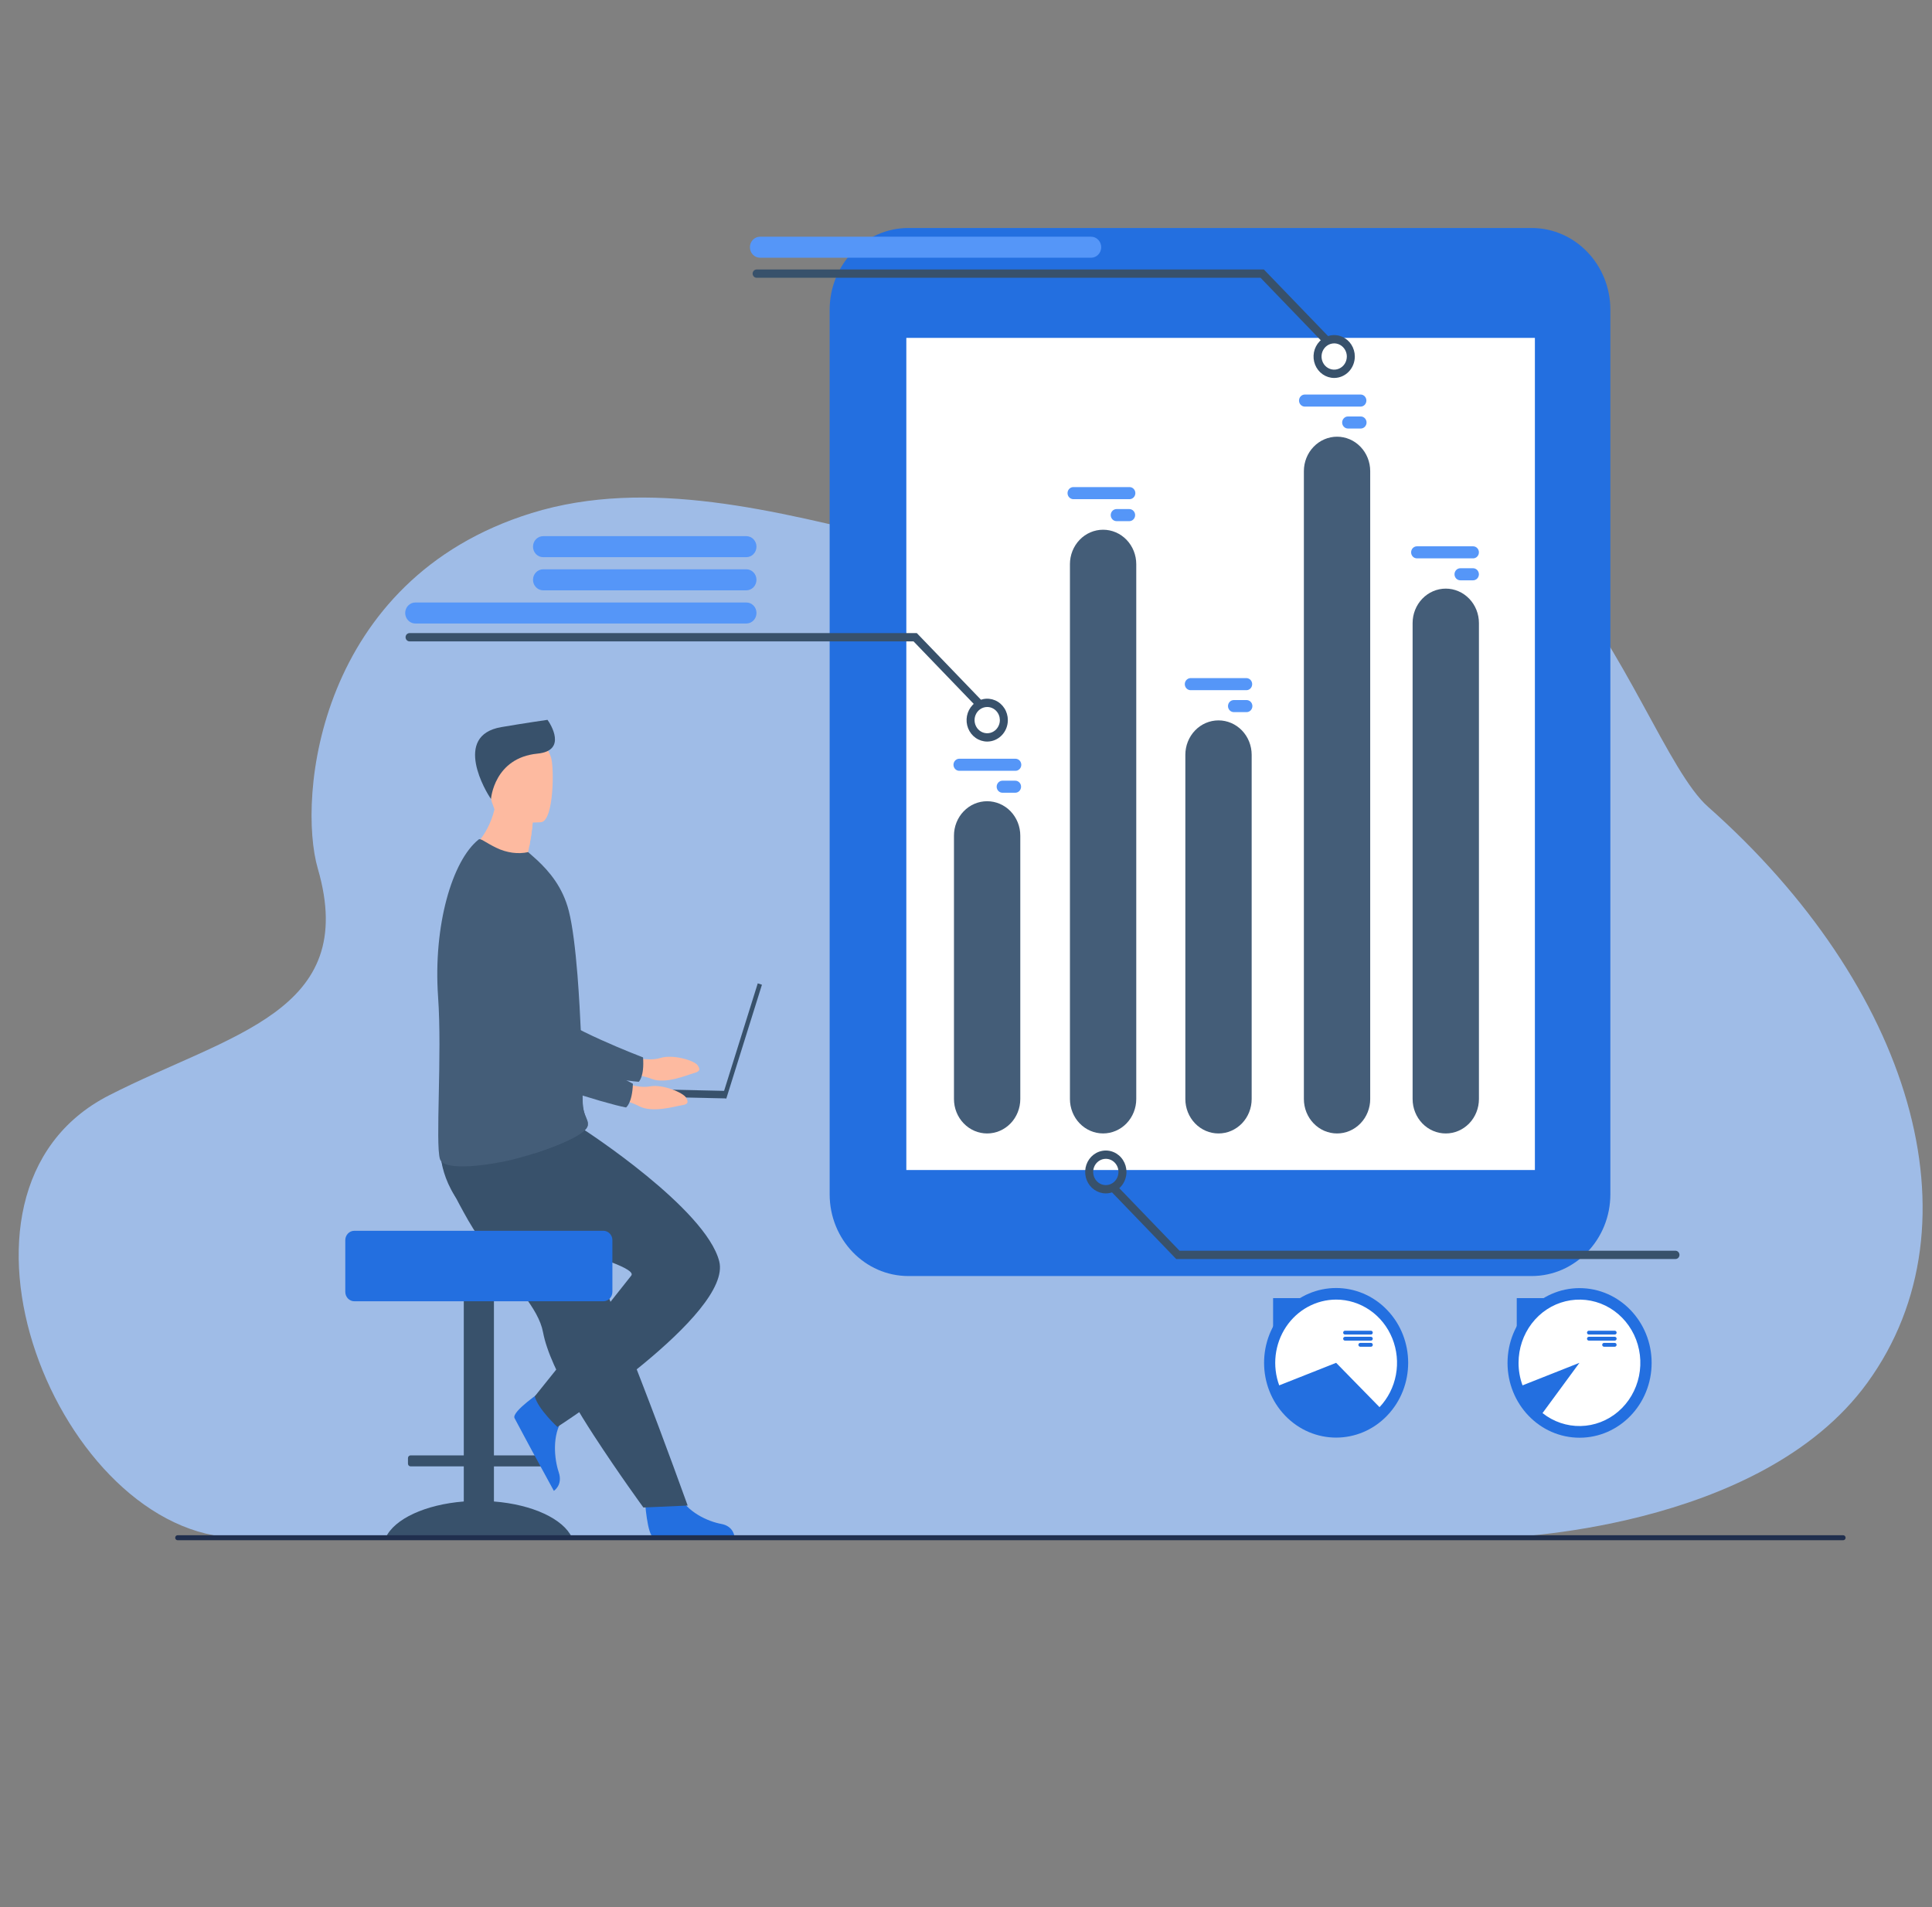 <svg width="79" height="78" viewBox="0 0 79 78" fill="none" xmlns="http://www.w3.org/2000/svg">
<rect x="0" y="0" width="79" height="78" fill="#808080" stroke="none"/>
<g id="Frame" clip-path="url(#clip0_766_2116)">
<path id="Vector" d="M69.839 32.992C66.642 30.161 62.787 13.084 49.583 21.978C42.761 26.573 31.258 18.033 21.736 20.983C12.993 23.692 12.15 32.617 12.996 35.525C14.705 41.4 9.387 42.276 4.453 44.798C-3.287 48.758 2.449 62.82 9.76 62.888C17.071 62.955 61.307 62.888 61.307 62.888C61.307 62.888 71.941 62.635 76.357 56.549C81.11 49.997 78.096 40.306 69.839 32.992Z" fill="#9FBCE7"/>
<path id="Vector_2" d="M26.367 61.309C26.367 61.309 26.46 62.86 26.748 62.882C26.787 62.886 28.214 62.886 28.214 62.886L30.036 62.874C30.036 62.874 30.024 62.419 29.491 62.322C28.959 62.226 28.068 61.837 27.745 61.107C27.406 60.338 26.367 61.309 26.367 61.309Z" fill="#236FE0"/>
<path id="Vector_3" d="M25.709 43.212C25.709 43.212 26.503 43.424 27.007 43.266C27.512 43.107 28.379 43.367 28.52 43.558C28.66 43.749 28.608 43.825 28.359 43.891C28.109 43.957 27.225 44.348 26.644 44.122C26.063 43.895 25.305 43.887 25.305 43.887L25.709 43.212Z" fill="#FDBAA0"/>
<path id="Vector_4" d="M18.85 36.055C18.85 36.055 19.741 42.635 21.218 43.223C21.946 43.514 25.165 44.173 26.118 44.241C26.118 44.241 26.352 44.044 26.295 43.244C26.295 43.244 22.922 41.958 22.443 41.259C21.73 40.219 22.886 37.008 21.991 36.031C21.096 35.054 19.588 34.632 18.85 36.055Z" fill="#445D78"/>
<path id="Vector_5" d="M18.964 61.405V59.969H16.789C16.761 59.969 16.733 59.957 16.713 59.937C16.694 59.916 16.682 59.888 16.682 59.859V59.63C16.682 59.6 16.693 59.572 16.713 59.552C16.733 59.531 16.761 59.519 16.789 59.519H18.964V51.353C18.964 51.243 19.007 51.137 19.082 51.059C19.157 50.981 19.259 50.937 19.365 50.937H19.796C19.902 50.937 20.004 50.981 20.079 51.059C20.154 51.137 20.197 51.243 20.197 51.353V59.519H22.372C22.4 59.519 22.427 59.531 22.448 59.551C22.468 59.572 22.479 59.6 22.479 59.63V59.86C22.479 59.889 22.467 59.917 22.447 59.938C22.427 59.958 22.4 59.97 22.372 59.97H20.197V61.405C21.77 61.528 23.032 62.117 23.386 62.877H15.775C16.129 62.116 17.39 61.529 18.964 61.405Z" fill="#38516B"/>
<path id="Vector_6" d="M19.15 49.916C19.412 50.367 19.703 50.8 20.021 51.209C20.979 52.465 22.022 53.501 22.204 54.48C22.245 54.693 22.302 54.902 22.373 55.107C22.448 55.331 22.542 55.567 22.651 55.81C23.057 56.726 23.665 57.755 24.272 58.689C25.322 60.304 26.309 61.651 26.309 61.651L28.119 61.571C28.046 61.383 27.257 59.153 26.201 56.429C25.772 55.322 25.316 54.146 24.875 53.011C24.817 52.86 24.758 52.709 24.7 52.56C24.566 52.212 24.433 51.87 24.304 51.538L22.523 46.944C22.523 46.944 18.56 45.383 18.148 46.395C17.809 47.226 18.086 48.042 19.15 49.916Z" fill="#38516B"/>
<path id="Vector_7" d="M22.174 56.88C22.174 56.88 20.916 57.72 21.038 57.992C21.054 58.029 21.75 59.323 21.75 59.323L22.647 60.969C22.647 60.969 23.024 60.736 22.846 60.206C22.668 59.677 22.559 58.68 23.017 58.03C23.498 57.348 22.174 56.88 22.174 56.88Z" fill="#236FE0"/>
<path id="Vector_8" d="M23.879 46.201C23.879 46.201 28.853 49.419 29.409 51.581C29.964 53.742 22.791 58.355 22.791 58.355C22.791 58.355 22.005 57.634 21.866 57.106C21.866 57.106 25.108 53.073 25.811 52.169C26.243 51.614 19.425 50.247 18.591 48.902C17.757 47.556 18.056 46.425 18.056 46.425L23.879 46.201Z" fill="#38516B"/>
<path id="Vector_9" d="M24.671 50.334H14.489C14.285 50.334 14.119 50.506 14.119 50.718V52.833C14.119 53.045 14.285 53.217 14.489 53.217H24.671C24.875 53.217 25.041 53.045 25.041 52.833V50.718C25.041 50.506 24.875 50.334 24.671 50.334Z" fill="#236FE0"/>
<path id="Vector_10" d="M21.579 34.927C21.872 35.114 22.129 35.355 22.337 35.639C21.145 35.959 19.168 34.812 19.168 34.812C19.168 34.812 19.935 34.278 20.219 33.101C20.234 33.042 20.247 32.981 20.258 32.919C20.298 32.706 20.32 32.491 20.323 32.274L20.871 32.783L21.781 33.631C21.781 33.631 21.761 33.983 21.647 34.587C21.628 34.693 21.605 34.806 21.579 34.927Z" fill="#FDBAA0"/>
<path id="Vector_11" d="M17.913 40.764C18.083 43.148 17.796 46.772 17.99 47.4C18.157 47.943 20.124 47.621 20.884 47.441C21.165 47.373 21.505 47.278 21.858 47.165C22.838 46.849 23.909 46.399 24.024 46.064C24.029 46.051 24.032 46.039 24.035 46.026C24.044 45.979 24.044 45.931 24.033 45.885C23.994 45.716 23.847 45.531 23.829 45.108C23.81 44.637 23.813 44.081 23.797 43.485C23.797 43.417 23.795 43.344 23.788 43.277V43.253V43.214C23.771 42.549 23.738 41.849 23.699 41.155C23.674 40.718 23.646 40.287 23.613 39.873C23.527 38.805 23.412 37.856 23.259 37.255C23.01 36.277 22.459 35.638 21.958 35.17L21.596 34.848C21.192 34.94 20.714 34.879 20.282 34.666C19.814 34.435 19.652 34.27 19.571 34.333C18.488 35.198 17.711 37.85 17.913 40.764Z" fill="#445D78"/>
<path id="Vector_12" d="M21.852 47.169C22.832 46.854 23.903 46.403 24.018 46.068C24.023 46.056 24.026 46.043 24.029 46.03L24.027 45.89C23.988 45.72 23.841 45.535 23.823 45.112C23.804 44.641 23.807 44.086 23.791 43.489C23.791 43.421 23.791 43.348 23.782 43.281V43.257C23.782 43.244 23.782 43.231 23.782 43.219L20.073 41.473C20.073 41.473 19.858 44.575 21.852 47.169Z" fill="#445D78"/>
<path id="Vector_13" d="M21.782 33.632C21.782 33.632 21.762 33.983 21.648 34.587C20.76 34.291 20.355 33.456 20.221 33.103C20.183 33.004 20.166 32.942 20.166 32.942L20.26 32.921L20.872 32.785L21.782 33.632Z" fill="#FDBAA0"/>
<path id="Vector_14" d="M22.141 33.622C22.141 33.622 20.188 33.851 20.07 32.586C19.951 31.321 19.619 30.499 20.861 30.299C22.103 30.1 22.391 30.558 22.529 30.97C22.668 31.382 22.646 33.53 22.141 33.622Z" fill="#FDBAA0"/>
<path id="Vector_15" d="M20.077 32.673C20.077 32.673 20.201 30.994 21.978 30.82C23.196 30.701 22.517 29.613 22.387 29.439C22.387 29.439 21.455 29.572 20.498 29.736C18.491 30.081 19.88 32.412 20.077 32.673Z" fill="#38516B"/>
<path id="Vector_16" d="M29.53 44.862L29.701 44.92L31.156 40.272L30.985 40.215L29.53 44.862Z" fill="#38516B"/>
<path id="Vector_17" d="M24.763 44.812L29.701 44.921L29.707 44.614L24.77 44.505L24.763 44.812Z" fill="#38516B"/>
<path id="Vector_18" d="M25.299 44.225C25.299 44.225 26.065 44.526 26.583 44.428C27.101 44.33 27.937 44.686 28.056 44.892C28.174 45.098 28.116 45.167 27.86 45.204C27.604 45.241 26.683 45.529 26.131 45.238C25.579 44.947 24.824 44.852 24.824 44.852L25.299 44.225Z" fill="#FDBAA0"/>
<path id="Vector_19" d="M19.244 36.325C19.244 36.325 19.432 42.967 20.837 43.72C21.53 44.093 24.659 45.117 25.599 45.291C25.599 45.291 25.852 45.122 25.88 44.321C25.88 44.321 22.664 42.657 22.262 41.908C21.664 40.792 23.154 37.733 22.368 36.659C21.583 35.586 20.129 34.995 19.244 36.325Z" fill="#445D78"/>
<path id="Vector_20" d="M37.145 52.185L62.628 52.185C64.406 52.185 65.848 50.689 65.848 48.842V12.667C65.848 10.82 64.406 9.324 62.628 9.324L37.145 9.324C35.367 9.324 33.925 10.82 33.925 12.667V48.842C33.925 50.689 35.367 52.185 37.145 52.185Z" fill="#236FE0"/>
<path id="Vector_21" d="M37.06 47.849H62.762L62.762 13.818H37.06V47.849Z" fill="white"/>
<path id="Vector_22" d="M59.118 46.354C58.758 46.354 58.413 46.206 58.159 45.942C57.905 45.678 57.762 45.32 57.762 44.946V25.48C57.762 25.107 57.905 24.749 58.159 24.485C58.413 24.221 58.758 24.072 59.118 24.072C59.477 24.072 59.822 24.221 60.077 24.485C60.331 24.749 60.474 25.107 60.474 25.48V44.946C60.474 45.32 60.331 45.678 60.077 45.942C59.822 46.206 59.478 46.354 59.118 46.354Z" fill="#445D78"/>
<path id="Vector_23" d="M54.672 46.354C54.494 46.354 54.318 46.317 54.153 46.247C53.989 46.176 53.839 46.072 53.713 45.941C53.587 45.811 53.488 45.655 53.419 45.485C53.351 45.314 53.316 45.131 53.316 44.946V19.267C53.316 18.894 53.459 18.536 53.714 18.272C53.968 18.008 54.313 17.859 54.672 17.859C54.85 17.859 55.027 17.896 55.191 17.966C55.356 18.037 55.505 18.141 55.631 18.272C55.757 18.402 55.857 18.558 55.925 18.728C55.993 18.899 56.028 19.082 56.028 19.267V44.946C56.029 45.131 55.993 45.314 55.925 45.485C55.857 45.656 55.757 45.811 55.631 45.941C55.505 46.072 55.356 46.176 55.191 46.247C55.027 46.318 54.85 46.354 54.672 46.354Z" fill="#445D78"/>
<path id="Vector_24" d="M49.825 46.354C49.465 46.354 49.12 46.206 48.866 45.942C48.612 45.678 48.469 45.32 48.469 44.946V30.869C48.469 30.495 48.612 30.137 48.866 29.873C49.12 29.609 49.465 29.461 49.825 29.461C50.184 29.461 50.529 29.609 50.784 29.873C51.038 30.137 51.181 30.495 51.181 30.869V44.946C51.181 45.131 51.146 45.314 51.078 45.485C51.01 45.656 50.91 45.811 50.784 45.942C50.658 46.072 50.508 46.176 50.344 46.247C50.179 46.318 50.003 46.354 49.825 46.354Z" fill="#445D78"/>
<path id="Vector_25" d="M45.106 46.353C44.746 46.353 44.401 46.205 44.147 45.941C43.893 45.677 43.75 45.319 43.75 44.945V23.072C43.75 22.699 43.893 22.34 44.147 22.076C44.401 21.812 44.746 21.664 45.106 21.664C45.466 21.664 45.811 21.812 46.065 22.076C46.319 22.34 46.462 22.699 46.462 23.072V44.945C46.462 45.319 46.319 45.677 46.065 45.941C45.811 46.205 45.466 46.353 45.106 46.353Z" fill="#445D78"/>
<path id="Vector_26" d="M41.72 34.175V44.946C41.72 45.131 41.685 45.314 41.617 45.485C41.549 45.656 41.449 45.811 41.323 45.942C41.197 46.072 41.047 46.176 40.883 46.247C40.718 46.318 40.542 46.354 40.364 46.354C40.186 46.354 40.009 46.318 39.845 46.247C39.68 46.176 39.531 46.072 39.405 45.941C39.279 45.811 39.179 45.656 39.111 45.485C39.043 45.314 39.008 45.131 39.008 44.946V34.175C39.008 33.801 39.151 33.443 39.405 33.179C39.659 32.915 40.004 32.767 40.364 32.767C40.723 32.767 41.068 32.915 41.323 33.179C41.577 33.443 41.72 33.801 41.72 34.175Z" fill="#445D78"/>
<path id="Vector_27" d="M43.881 19.92H46.178C46.21 19.919 46.242 19.924 46.272 19.936C46.302 19.948 46.329 19.966 46.352 19.989C46.375 20.012 46.393 20.04 46.406 20.07C46.418 20.101 46.425 20.134 46.425 20.167C46.425 20.2 46.418 20.233 46.406 20.264C46.393 20.294 46.375 20.322 46.352 20.345C46.329 20.368 46.302 20.386 46.272 20.398C46.242 20.409 46.21 20.415 46.178 20.414H43.881C43.82 20.411 43.762 20.384 43.719 20.338C43.676 20.292 43.652 20.231 43.652 20.167C43.652 20.103 43.676 20.041 43.719 19.995C43.762 19.95 43.82 19.922 43.881 19.92Z" fill="#5596F8"/>
<path id="Vector_28" d="M45.656 20.819H46.178C46.241 20.819 46.302 20.845 46.346 20.892C46.391 20.938 46.416 21 46.416 21.066C46.416 21.131 46.391 21.194 46.346 21.24C46.302 21.287 46.241 21.313 46.178 21.313H45.656C45.593 21.313 45.532 21.287 45.487 21.24C45.443 21.194 45.418 21.131 45.418 21.066C45.418 21 45.443 20.938 45.487 20.892C45.532 20.845 45.593 20.819 45.656 20.819Z" fill="#5596F8"/>
<path id="Vector_29" d="M53.346 16.135H55.643C55.705 16.137 55.763 16.164 55.806 16.21C55.848 16.256 55.872 16.318 55.872 16.381C55.872 16.445 55.848 16.507 55.806 16.553C55.763 16.599 55.705 16.626 55.643 16.628H53.346C53.285 16.626 53.227 16.599 53.184 16.553C53.141 16.507 53.117 16.445 53.117 16.381C53.117 16.318 53.141 16.256 53.184 16.21C53.227 16.164 53.285 16.137 53.346 16.135Z" fill="#5596F8"/>
<path id="Vector_30" d="M55.118 17.032H55.641C55.704 17.032 55.764 17.058 55.809 17.105C55.853 17.151 55.879 17.213 55.879 17.279C55.879 17.344 55.853 17.407 55.809 17.453C55.764 17.499 55.704 17.525 55.641 17.525H55.118C55.055 17.525 54.995 17.499 54.951 17.453C54.906 17.407 54.881 17.344 54.881 17.279C54.881 17.213 54.906 17.151 54.951 17.105C54.995 17.058 55.055 17.032 55.118 17.032Z" fill="#5596F8"/>
<path id="Vector_31" d="M57.939 22.342H60.236C60.298 22.342 60.359 22.368 60.403 22.414C60.448 22.46 60.473 22.523 60.473 22.588C60.473 22.654 60.448 22.716 60.403 22.763C60.359 22.809 60.298 22.835 60.236 22.835H57.939C57.876 22.835 57.815 22.809 57.771 22.763C57.726 22.716 57.701 22.654 57.701 22.588C57.701 22.523 57.726 22.46 57.771 22.414C57.815 22.368 57.876 22.342 57.939 22.342Z" fill="#5596F8"/>
<path id="Vector_32" d="M59.712 23.239H60.235C60.298 23.239 60.358 23.265 60.403 23.312C60.447 23.358 60.472 23.421 60.473 23.486C60.472 23.551 60.447 23.614 60.403 23.66C60.358 23.706 60.298 23.733 60.235 23.733H59.712C59.649 23.733 59.589 23.706 59.544 23.66C59.5 23.614 59.475 23.551 59.475 23.486C59.475 23.421 59.5 23.358 59.544 23.312C59.589 23.265 59.649 23.239 59.712 23.239Z" fill="#5596F8"/>
<path id="Vector_33" d="M48.676 27.732H50.973C51.035 27.735 51.093 27.762 51.136 27.808C51.178 27.854 51.202 27.915 51.202 27.979C51.202 28.043 51.178 28.105 51.136 28.151C51.093 28.197 51.035 28.224 50.973 28.226H48.676C48.615 28.224 48.557 28.197 48.514 28.151C48.471 28.105 48.447 28.043 48.447 27.979C48.447 27.915 48.471 27.854 48.514 27.808C48.557 27.762 48.615 27.735 48.676 27.732Z" fill="#5596F8"/>
<path id="Vector_34" d="M50.45 28.63H50.973C51.036 28.63 51.096 28.656 51.141 28.702C51.185 28.748 51.211 28.811 51.211 28.877C51.211 28.942 51.185 29.005 51.141 29.051C51.096 29.097 51.036 29.123 50.973 29.123H50.45C50.388 29.123 50.327 29.097 50.283 29.051C50.238 29.005 50.213 28.942 50.213 28.877C50.213 28.811 50.238 28.748 50.283 28.702C50.327 28.656 50.388 28.63 50.45 28.63Z" fill="#5596F8"/>
<path id="Vector_35" d="M39.217 31.029H41.514C41.546 31.028 41.578 31.034 41.608 31.046C41.638 31.057 41.665 31.075 41.688 31.098C41.711 31.122 41.729 31.149 41.742 31.18C41.754 31.21 41.761 31.243 41.761 31.276C41.761 31.309 41.754 31.342 41.742 31.373C41.729 31.403 41.711 31.431 41.688 31.454C41.665 31.477 41.638 31.495 41.608 31.507C41.578 31.519 41.546 31.524 41.514 31.523H39.217C39.156 31.521 39.098 31.494 39.055 31.448C39.012 31.402 38.988 31.34 38.988 31.276C38.988 31.212 39.012 31.151 39.055 31.105C39.098 31.059 39.156 31.032 39.217 31.029Z" fill="#5596F8"/>
<path id="Vector_36" d="M40.991 31.927H41.514C41.577 31.927 41.638 31.953 41.682 31.999C41.727 32.045 41.752 32.108 41.752 32.173C41.752 32.239 41.727 32.301 41.682 32.348C41.638 32.394 41.577 32.42 41.514 32.42H40.991C40.928 32.42 40.868 32.394 40.824 32.348C40.779 32.301 40.754 32.239 40.754 32.173C40.754 32.108 40.779 32.045 40.824 31.999C40.868 31.953 40.928 31.927 40.991 31.927Z" fill="#5596F8"/>
<path id="Vector_37" d="M40.366 30.327C40.199 30.326 40.036 30.275 39.897 30.178C39.759 30.082 39.651 29.945 39.587 29.785C39.524 29.624 39.507 29.448 39.54 29.278C39.573 29.109 39.653 28.953 39.771 28.83C39.889 28.708 40.04 28.625 40.203 28.591C40.367 28.557 40.536 28.575 40.691 28.641C40.845 28.707 40.977 28.82 41.069 28.964C41.162 29.108 41.211 29.277 41.211 29.45C41.211 29.683 41.122 29.906 40.963 30.07C40.805 30.235 40.59 30.327 40.366 30.327ZM40.366 28.913C40.264 28.914 40.164 28.945 40.079 29.005C39.994 29.064 39.928 29.148 39.889 29.246C39.85 29.344 39.84 29.452 39.86 29.556C39.88 29.66 39.93 29.756 40.002 29.831C40.075 29.906 40.167 29.957 40.267 29.977C40.367 29.998 40.471 29.987 40.566 29.946C40.66 29.906 40.741 29.837 40.797 29.749C40.854 29.66 40.885 29.556 40.885 29.45C40.884 29.38 40.871 29.31 40.845 29.245C40.819 29.179 40.78 29.12 40.732 29.07C40.684 29.02 40.627 28.981 40.564 28.954C40.501 28.927 40.434 28.913 40.366 28.913Z" fill="#38516B"/>
<path id="Vector_38" d="M40.005 28.913C39.962 28.913 39.92 28.895 39.89 28.863L37.355 26.23H16.747C16.704 26.23 16.663 26.212 16.632 26.18C16.601 26.148 16.584 26.105 16.584 26.06C16.584 26.015 16.601 25.972 16.632 25.94C16.663 25.909 16.704 25.891 16.747 25.891H37.489L40.12 28.625C40.143 28.649 40.159 28.679 40.165 28.712C40.172 28.745 40.169 28.779 40.156 28.81C40.144 28.841 40.123 28.868 40.096 28.886C40.069 28.905 40.037 28.915 40.005 28.915V28.913Z" fill="#38516B"/>
<path id="Vector_39" d="M45.217 48.805C45.05 48.805 44.887 48.753 44.748 48.657C44.609 48.561 44.501 48.424 44.437 48.264C44.373 48.103 44.357 47.927 44.389 47.757C44.422 47.587 44.502 47.431 44.62 47.308C44.739 47.186 44.889 47.102 45.053 47.069C45.217 47.035 45.386 47.052 45.541 47.119C45.695 47.185 45.827 47.297 45.919 47.442C46.012 47.586 46.062 47.755 46.062 47.929C46.061 48.161 45.972 48.384 45.814 48.548C45.656 48.712 45.441 48.805 45.217 48.805ZM45.217 47.391C45.115 47.391 45.015 47.423 44.93 47.482C44.845 47.541 44.778 47.625 44.739 47.723C44.7 47.821 44.69 47.929 44.71 48.033C44.73 48.138 44.779 48.233 44.851 48.309C44.924 48.384 45.016 48.435 45.116 48.456C45.217 48.476 45.321 48.466 45.415 48.425C45.51 48.384 45.591 48.316 45.648 48.227C45.704 48.139 45.735 48.035 45.735 47.929C45.735 47.786 45.68 47.65 45.583 47.549C45.486 47.448 45.355 47.391 45.217 47.391Z" fill="#38516B"/>
<path id="Vector_40" d="M68.51 51.489H48.096L45.464 48.757C45.449 48.741 45.437 48.722 45.428 48.702C45.42 48.681 45.416 48.659 45.416 48.637C45.416 48.614 45.42 48.592 45.428 48.572C45.437 48.551 45.449 48.532 45.464 48.517C45.479 48.501 45.497 48.488 45.517 48.48C45.537 48.471 45.558 48.467 45.579 48.467C45.601 48.467 45.622 48.471 45.642 48.48C45.662 48.488 45.68 48.501 45.695 48.516L48.231 51.15H68.51C68.553 51.15 68.595 51.168 68.626 51.2C68.656 51.232 68.674 51.275 68.674 51.32C68.674 51.365 68.656 51.408 68.626 51.44C68.595 51.471 68.553 51.489 68.51 51.489Z" fill="#38516B"/>
<path id="Vector_41" d="M54.555 15.457C54.388 15.457 54.225 15.405 54.086 15.309C53.947 15.213 53.839 15.076 53.775 14.916C53.711 14.755 53.695 14.579 53.727 14.409C53.76 14.239 53.84 14.083 53.958 13.961C54.076 13.838 54.227 13.755 54.39 13.721C54.554 13.687 54.724 13.704 54.878 13.771C55.032 13.837 55.164 13.949 55.257 14.094C55.349 14.238 55.399 14.407 55.399 14.58C55.398 14.813 55.309 15.035 55.151 15.2C54.993 15.364 54.779 15.456 54.555 15.457ZM54.555 14.043C54.453 14.043 54.352 14.075 54.267 14.134C54.182 14.193 54.116 14.277 54.077 14.375C54.038 14.473 54.028 14.581 54.048 14.685C54.068 14.789 54.117 14.885 54.189 14.96C54.261 15.035 54.354 15.086 54.454 15.107C54.554 15.128 54.658 15.117 54.753 15.076C54.847 15.036 54.928 14.967 54.985 14.879C55.042 14.79 55.072 14.687 55.072 14.58C55.072 14.438 55.017 14.302 54.92 14.201C54.823 14.1 54.692 14.043 54.555 14.043Z" fill="#38516B"/>
<path id="Vector_42" d="M54.196 14.043C54.153 14.043 54.111 14.025 54.081 13.993L51.544 11.36H30.939C30.895 11.36 30.854 11.342 30.823 11.31C30.793 11.278 30.775 11.235 30.775 11.19C30.775 11.145 30.793 11.102 30.823 11.07C30.854 11.038 30.895 11.021 30.939 11.021H51.68L54.313 13.753C54.336 13.777 54.351 13.807 54.357 13.84C54.364 13.873 54.361 13.907 54.348 13.938C54.336 13.969 54.315 13.996 54.288 14.014C54.261 14.033 54.229 14.043 54.197 14.043H54.196Z" fill="#38516B"/>
<path id="Vector_43" d="M30.519 25.499H16.982C16.872 25.499 16.767 25.454 16.69 25.373C16.612 25.292 16.568 25.183 16.568 25.069C16.568 25.013 16.579 24.957 16.6 24.905C16.621 24.853 16.651 24.805 16.69 24.765C16.728 24.725 16.774 24.694 16.824 24.672C16.874 24.651 16.928 24.64 16.982 24.64H30.519C30.574 24.64 30.627 24.651 30.678 24.672C30.728 24.694 30.773 24.725 30.812 24.765C30.85 24.805 30.881 24.853 30.902 24.905C30.922 24.957 30.933 25.013 30.933 25.069C30.933 25.183 30.89 25.292 30.812 25.373C30.734 25.454 30.629 25.499 30.519 25.499Z" fill="#5596F8"/>
<path id="Vector_44" d="M30.518 24.142H22.209C22.099 24.142 21.994 24.096 21.916 24.016C21.838 23.935 21.795 23.826 21.795 23.712C21.795 23.655 21.806 23.599 21.826 23.547C21.847 23.495 21.878 23.448 21.916 23.408C21.955 23.368 22 23.336 22.05 23.315C22.101 23.293 22.154 23.282 22.209 23.282H30.518C30.573 23.282 30.627 23.293 30.677 23.315C30.727 23.336 30.773 23.368 30.811 23.408C30.849 23.448 30.88 23.495 30.901 23.547C30.922 23.599 30.932 23.655 30.932 23.712C30.932 23.826 30.889 23.935 30.811 24.016C30.733 24.096 30.628 24.142 30.518 24.142Z" fill="#5596F8"/>
<path id="Vector_45" d="M30.518 22.786H22.209C22.099 22.786 21.994 22.741 21.916 22.66C21.838 22.579 21.795 22.47 21.795 22.356C21.795 22.3 21.806 22.244 21.826 22.192C21.847 22.14 21.878 22.092 21.916 22.052C21.955 22.012 22 21.981 22.05 21.959C22.101 21.938 22.154 21.927 22.209 21.927H30.518C30.573 21.927 30.627 21.938 30.677 21.959C30.727 21.981 30.773 22.012 30.811 22.052C30.849 22.092 30.88 22.14 30.901 22.192C30.922 22.244 30.932 22.3 30.932 22.356C30.932 22.47 30.889 22.579 30.811 22.66C30.733 22.741 30.628 22.786 30.518 22.786Z" fill="#5596F8"/>
<path id="Vector_46" d="M44.615 10.54H31.078C30.968 10.54 30.863 10.495 30.785 10.414C30.708 10.334 30.664 10.224 30.664 10.111C30.664 10.054 30.675 9.998 30.695 9.946C30.716 9.894 30.747 9.846 30.785 9.807C30.823 9.767 30.869 9.735 30.919 9.713C30.97 9.692 31.023 9.681 31.078 9.681H44.615C44.669 9.681 44.723 9.692 44.773 9.713C44.824 9.735 44.869 9.767 44.907 9.807C44.946 9.846 44.976 9.894 44.997 9.946C45.018 9.998 45.029 10.054 45.029 10.111C45.029 10.167 45.018 10.223 44.997 10.275C44.976 10.327 44.946 10.374 44.907 10.414C44.869 10.454 44.823 10.486 44.773 10.507C44.723 10.529 44.669 10.54 44.615 10.54Z" fill="#5596F8"/>
<path id="Vector_47" d="M56.718 57.896C57.868 56.702 57.868 54.765 56.718 53.571C55.568 52.376 53.702 52.376 52.552 53.571C51.401 54.765 51.401 56.702 52.552 57.896C53.702 59.091 55.568 59.091 56.718 57.896Z" fill="#236FE0"/>
<path id="Vector_48" d="M54.635 53.148C55.126 53.148 55.605 53.299 56.014 53.581C56.423 53.863 56.742 54.265 56.932 54.735C57.121 55.205 57.173 55.723 57.08 56.223C56.987 56.724 56.754 57.184 56.409 57.547L54.635 55.734L52.307 56.656C52.164 56.264 52.114 55.843 52.162 55.426C52.211 55.011 52.355 54.613 52.584 54.268C52.813 53.923 53.119 53.641 53.477 53.446C53.834 53.251 54.231 53.149 54.635 53.148Z" fill="white"/>
<path id="Vector_49" d="M54.998 54.421H56.057C56.078 54.421 56.097 54.429 56.111 54.444C56.125 54.459 56.133 54.479 56.133 54.5C56.133 54.52 56.125 54.541 56.111 54.555C56.097 54.57 56.078 54.578 56.057 54.578H54.998C54.978 54.578 54.958 54.57 54.944 54.555C54.93 54.541 54.922 54.52 54.922 54.5C54.922 54.479 54.93 54.459 54.944 54.444C54.958 54.429 54.978 54.421 54.998 54.421Z" fill="#236FE0"/>
<path id="Vector_50" d="M54.998 54.669H56.057C56.078 54.669 56.097 54.677 56.111 54.692C56.125 54.707 56.133 54.727 56.133 54.748C56.133 54.769 56.125 54.788 56.111 54.803C56.097 54.818 56.078 54.826 56.057 54.826H54.998C54.978 54.826 54.958 54.818 54.944 54.803C54.93 54.788 54.922 54.769 54.922 54.748C54.922 54.727 54.93 54.707 54.944 54.692C54.958 54.677 54.978 54.669 54.998 54.669Z" fill="#236FE0"/>
<path id="Vector_51" d="M55.621 54.919H56.059C56.079 54.919 56.098 54.927 56.112 54.942C56.126 54.957 56.134 54.977 56.134 54.998C56.134 55.019 56.126 55.038 56.112 55.053C56.098 55.068 56.079 55.076 56.059 55.076H55.621C55.601 55.076 55.581 55.068 55.567 55.053C55.553 55.038 55.545 55.019 55.545 54.998C55.545 54.977 55.553 54.957 55.567 54.942C55.581 54.927 55.601 54.919 55.621 54.919Z" fill="#236FE0"/>
<path id="Vector_52" d="M52.057 54.298L53.222 53.088H52.057V54.298Z" fill="#236FE0"/>
<path id="Vector_53" d="M67.532 55.891C67.613 54.204 66.361 52.768 64.736 52.683C63.111 52.599 61.728 53.899 61.647 55.586C61.566 57.273 62.817 58.709 64.442 58.793C66.067 58.877 67.45 57.578 67.532 55.891Z" fill="#236FE0"/>
<path id="Vector_54" d="M62.094 55.734C62.094 55.151 62.284 54.585 62.633 54.127C62.982 53.67 63.469 53.349 64.016 53.217C64.564 53.084 65.138 53.147 65.646 53.395C66.154 53.644 66.566 54.064 66.816 54.587C67.065 55.11 67.137 55.705 67.019 56.275C66.901 56.845 66.602 57.358 66.168 57.729C65.734 58.1 65.193 58.308 64.631 58.319C64.07 58.33 63.521 58.144 63.074 57.79L64.584 55.734L62.257 56.656C62.149 56.362 62.093 56.049 62.094 55.734Z" fill="white"/>
<path id="Vector_55" d="M64.968 54.421H66.028C66.048 54.421 66.067 54.429 66.082 54.444C66.096 54.459 66.104 54.479 66.104 54.5C66.104 54.52 66.096 54.541 66.082 54.555C66.068 54.57 66.048 54.578 66.028 54.578H64.968C64.948 54.578 64.929 54.57 64.915 54.555C64.901 54.541 64.893 54.52 64.893 54.5C64.893 54.479 64.901 54.459 64.915 54.444C64.929 54.429 64.948 54.421 64.968 54.421Z" fill="#236FE0"/>
<path id="Vector_56" d="M64.968 54.669H66.028C66.048 54.669 66.068 54.677 66.082 54.692C66.096 54.707 66.104 54.727 66.104 54.748C66.104 54.769 66.096 54.788 66.082 54.803C66.068 54.818 66.048 54.826 66.028 54.826H64.968C64.948 54.826 64.929 54.818 64.915 54.803C64.901 54.788 64.893 54.769 64.893 54.748C64.893 54.727 64.901 54.707 64.915 54.692C64.929 54.677 64.948 54.669 64.968 54.669Z" fill="#236FE0"/>
<path id="Vector_57" d="M65.59 54.919H66.027C66.047 54.919 66.067 54.927 66.081 54.942C66.095 54.957 66.103 54.977 66.103 54.998C66.103 55.019 66.095 55.038 66.081 55.053C66.067 55.068 66.047 55.076 66.027 55.076H65.59C65.569 55.076 65.55 55.068 65.536 55.053C65.522 55.038 65.514 55.019 65.514 54.998C65.514 54.977 65.522 54.957 65.536 54.942C65.55 54.927 65.569 54.919 65.59 54.919Z" fill="#236FE0"/>
<path id="Vector_58" d="M62.02 54.298L63.185 53.088H62.02V54.298Z" fill="#236FE0"/>
<path id="Vector_59" d="M75.369 62.989H7.262C7.236 62.989 7.211 62.978 7.193 62.959C7.174 62.94 7.164 62.914 7.164 62.887C7.164 62.86 7.174 62.834 7.193 62.815C7.211 62.796 7.236 62.785 7.262 62.785H75.369C75.395 62.785 75.42 62.796 75.438 62.815C75.457 62.834 75.467 62.86 75.467 62.887C75.467 62.914 75.457 62.94 75.438 62.959C75.42 62.978 75.395 62.989 75.369 62.989Z" fill="#202F4E"/>
</g>
<defs>
<clipPath id="clip0_766_2116">
<rect width="77.853" height="77.853" fill="white" transform="translate(0.764 0.007)"/>
</clipPath>
</defs>
</svg>
